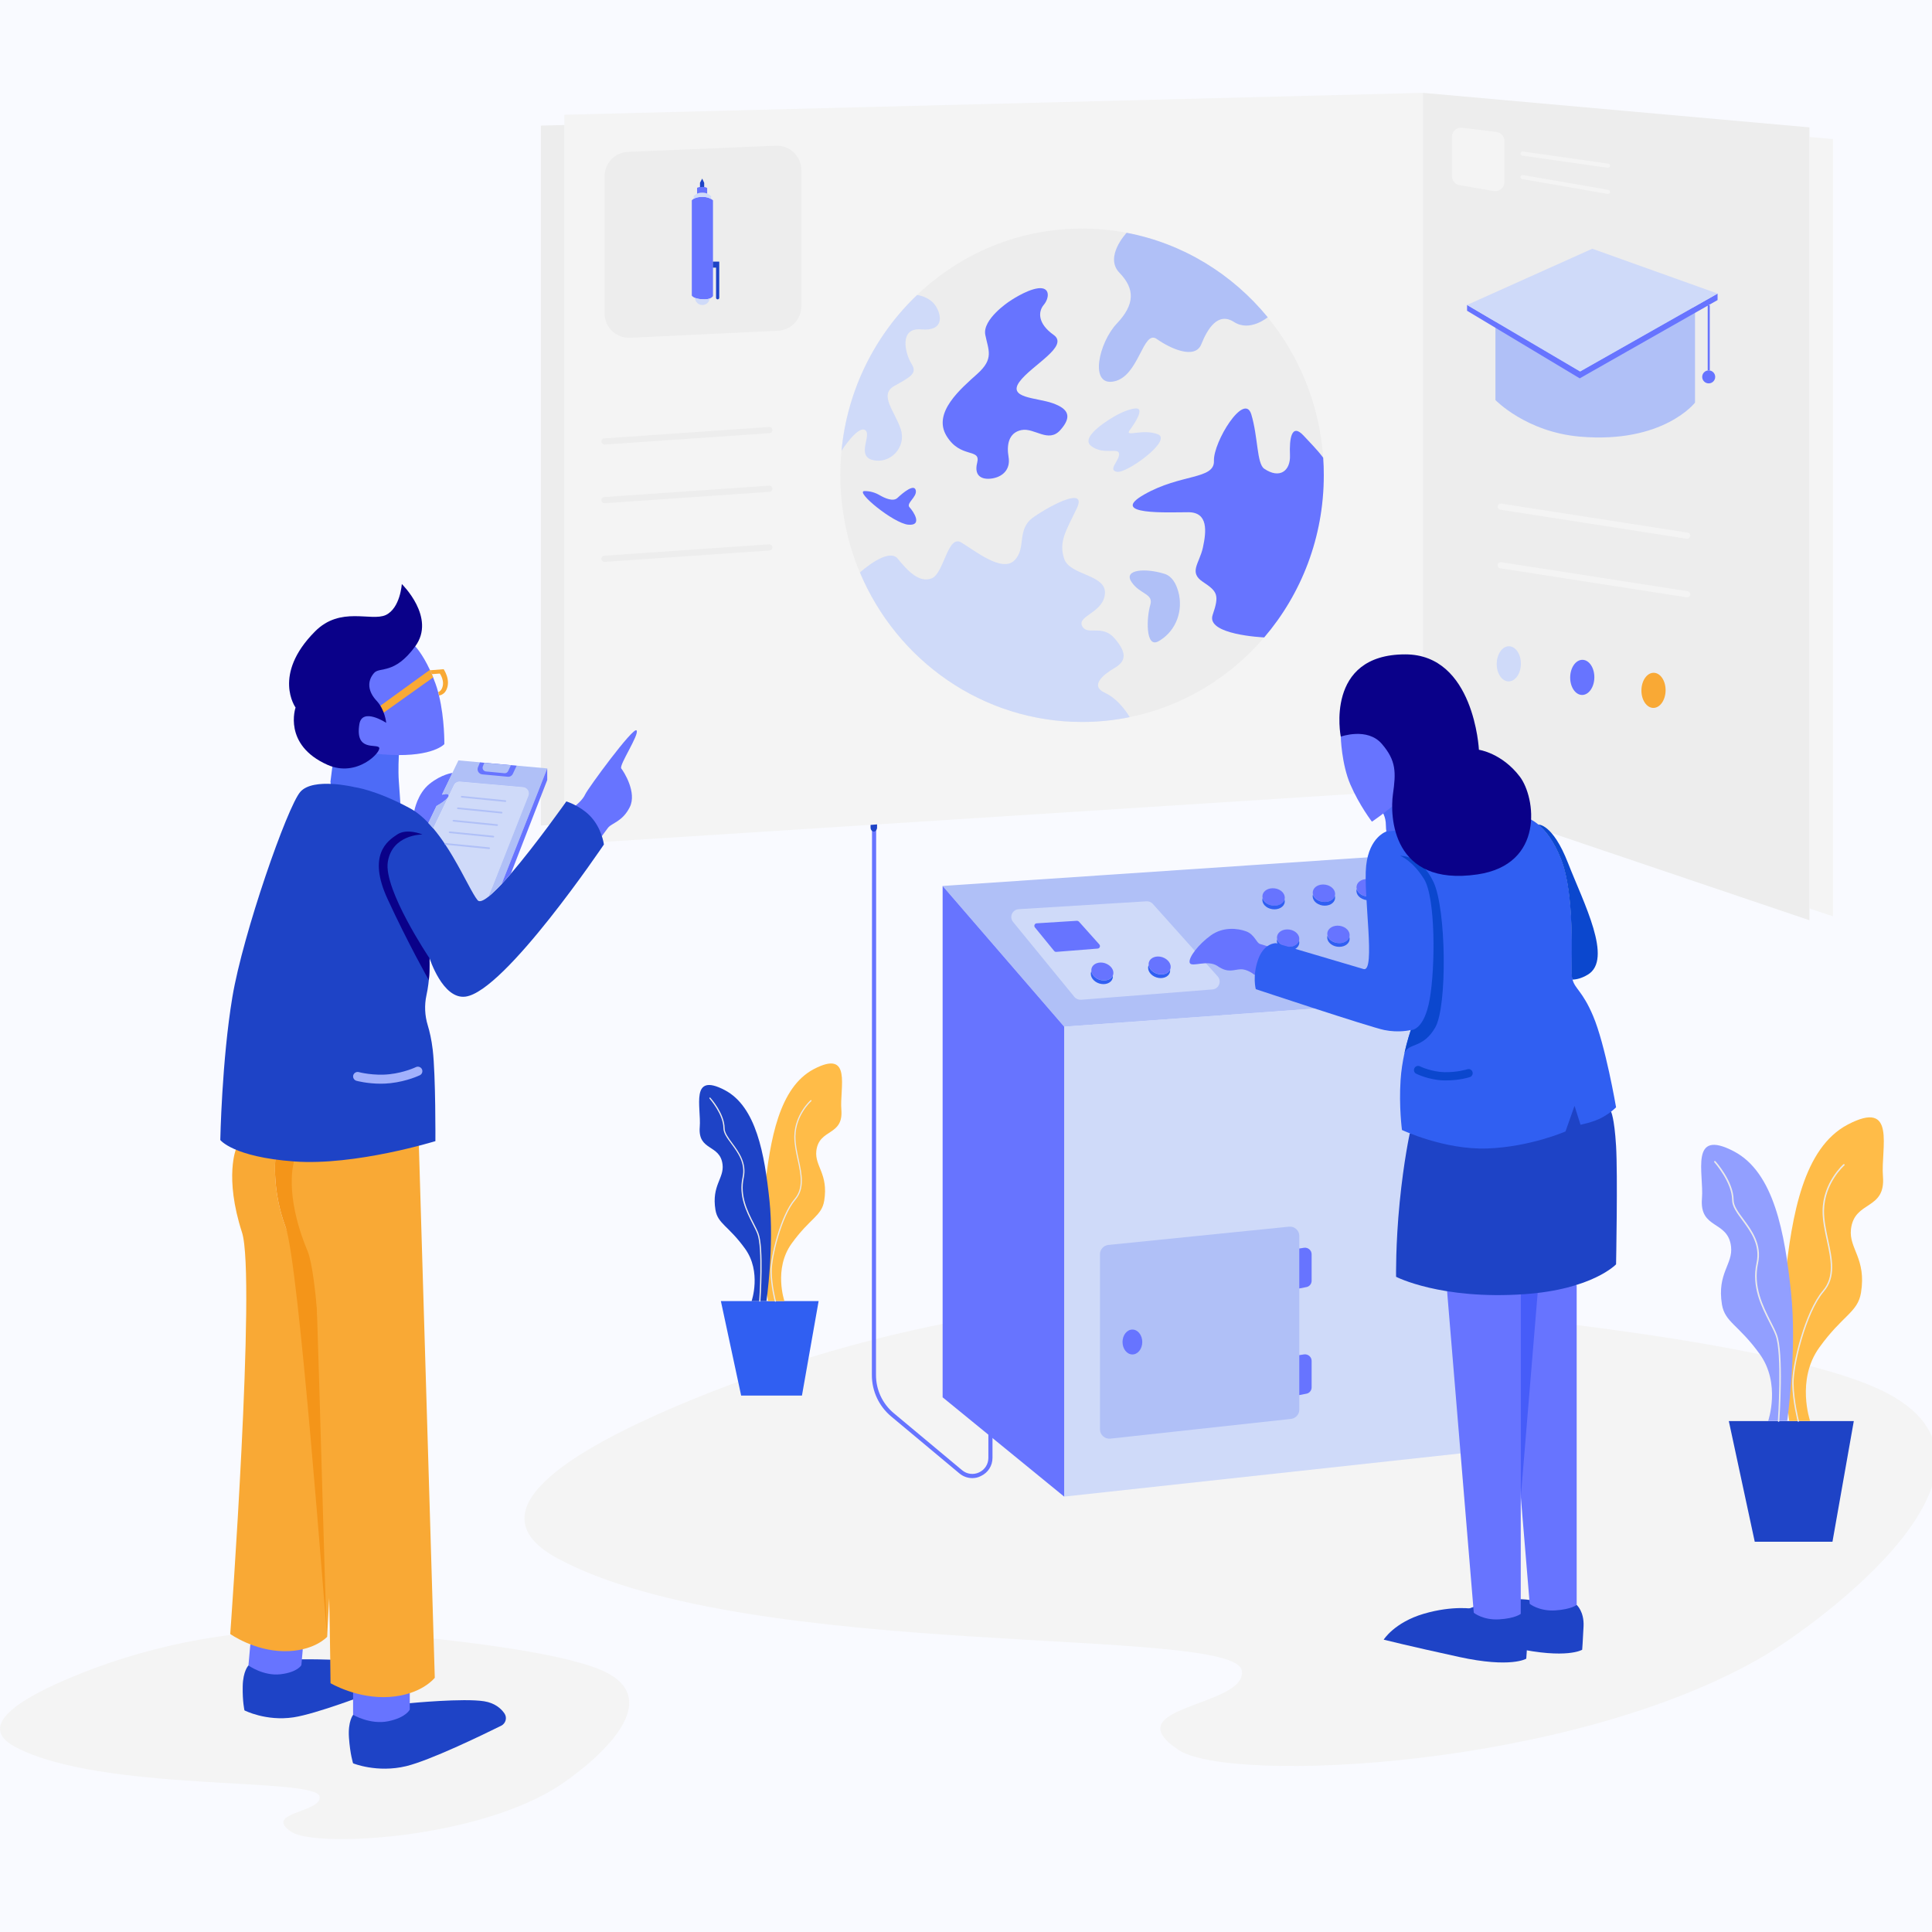 <svg width="437" height="437" viewBox="0 0 437 437" fill="none" xmlns="http://www.w3.org/2000/svg">
<rect x="0" y="0" width="437" height="437" fill="#333333" stroke="none"/>
<g clip-path="url(#clip0_2525_21070)">
<rect width="437" height="437" fill="#F9FAFF"/>
<g clip-path="url(#clip1_2525_21070)">
<path d="M304.948 294.325C254.287 289.971 203.212 297.435 156.6 316.559C127.585 328.463 106.701 342.128 126.27 352.58C169.957 375.92 279.479 367.61 280.898 377.924C282.022 386.078 251.64 385.888 266.606 395.839C278.129 403.51 355.435 400.124 399.018 374.538C409.867 368.163 463.347 330.311 423.449 313.519C401.458 304.259 348.324 298.039 304.948 294.325Z" fill="#F4F4F4"/>
<path d="M83.015 369.165C60.453 367.23 37.683 370.547 16.921 379.064C3.996 384.368 -5.312 390.449 3.408 395.114C22.873 405.514 71.665 401.817 72.305 406.395C72.806 410.023 59.276 409.936 65.938 414.376C71.076 417.797 105.525 416.277 124.937 404.874C129.765 402.041 153.607 385.18 135.82 377.682C126.027 373.588 102.341 370.823 83.015 369.165Z" fill="#F4F4F4"/>
<path d="M321.851 21V178.575L127.653 190.997V25.958L321.851 21Z" fill="#F4F4F4"/>
<path d="M409.279 28.809V208.152L321.852 178.575V21L409.279 28.809Z" fill="#EDEDED"/>
<path d="M414.59 31.452V207.253L409.278 205.491V30.985L414.59 31.452Z" fill="#F4F4F4"/>
<path d="M127.654 28.273V186.384L122.342 186.73V28.412L127.654 28.273Z" fill="#EDEDED"/>
<path d="M136.737 39.882V70.876C136.737 74.037 139.385 76.559 142.551 76.404L175.978 74.815C178.937 74.676 181.255 72.24 181.255 69.286V38.483C181.255 35.339 178.625 32.816 175.476 32.955L142.049 34.354C139.09 34.475 136.737 36.911 136.737 39.882Z" fill="#EDEDED"/>
<path d="M136.738 100.556C136.374 100.556 136.063 100.28 136.028 99.9C135.994 99.52 136.288 99.174 136.686 99.157L173.954 96.583C174.335 96.548 174.681 96.842 174.698 97.239C174.733 97.619 174.439 97.965 174.041 97.982L136.772 100.556C136.772 100.556 136.755 100.556 136.738 100.556Z" fill="#EDEDED"/>
<path d="M136.738 113.824C136.374 113.824 136.063 113.547 136.028 113.167C135.994 112.787 136.288 112.442 136.686 112.425L173.954 109.85C174.335 109.816 174.681 110.11 174.698 110.507C174.733 110.887 174.439 111.233 174.041 111.25L136.772 113.824C136.772 113.824 136.755 113.824 136.738 113.824Z" fill="#EDEDED"/>
<path d="M136.738 127.092C136.374 127.092 136.063 126.816 136.028 126.436C135.994 126.056 136.288 125.71 136.686 125.693L173.954 123.119C174.335 123.084 174.681 123.378 174.698 123.775C174.733 124.156 174.439 124.501 174.041 124.518L136.772 127.092C136.772 127.092 136.755 127.092 136.738 127.092Z" fill="#EDEDED"/>
<path d="M299.428 107.501C299.428 121.546 294.341 134.365 285.949 144.178C278.181 153.265 267.557 159.761 255.515 162.214C252.038 162.923 248.439 163.303 244.753 163.303C222.209 163.303 202.848 149.378 194.491 129.493C191.654 122.738 190.079 115.31 190.079 107.501C190.079 105.635 190.166 103.787 190.339 101.955C191.671 88.1 197.986 75.73 207.433 66.729C217.209 57.4 230.324 51.699 244.753 51.699C248.197 51.699 251.553 52.028 254.823 52.649C267.557 55.068 278.752 61.996 286.728 71.757C293.874 80.481 298.441 91.469 299.289 103.493C299.393 104.823 299.428 106.153 299.428 107.501Z" fill="#EDEDED"/>
<path d="M208.368 74.504C203.212 74.037 204.786 80.118 206.187 82.312C207.589 84.507 205.876 85.267 202.277 87.305C198.696 89.327 202.468 93.076 203.765 97.153C205.046 101.23 201.308 105.013 197.433 104.063C193.574 103.13 197.312 98.327 195.668 97.274C194.024 96.22 190.339 101.955 190.339 101.955C191.671 88.1 197.986 75.73 207.433 66.73C207.433 66.73 210.236 67.023 211.638 69.2C213.056 71.394 213.524 74.97 208.368 74.504Z" fill="#CFDAF9"/>
<path d="M299.428 107.501C299.428 121.546 294.341 134.365 285.95 144.178C285.655 144.16 272.748 143.573 274.288 139.099C275.845 134.572 275.378 133.795 272.091 131.618C268.803 129.441 271.312 127.437 272.091 123.826C272.869 120.233 273.336 115.862 268.803 115.862C264.27 115.862 250.532 116.571 258.803 111.854C267.09 107.121 274.738 108.503 274.582 104.235C274.426 99.951 281.451 88.566 283.026 93.714C284.583 98.862 284.254 104.857 285.95 106.015C289.462 108.416 291.936 106.499 291.78 102.922C291.625 99.329 292.092 95.511 294.912 98.586C296.313 100.124 297.94 101.696 299.289 103.527C299.393 104.823 299.428 106.153 299.428 107.501Z" fill="#6774FF"/>
<path d="M255.533 162.214C252.055 162.922 248.456 163.302 244.771 163.302C222.227 163.302 202.866 149.378 194.509 129.493C194.509 129.493 200.876 123.671 203.073 126.383C205.271 129.096 207.918 131.912 210.721 130.823C213.541 129.735 214.32 120.838 217.434 122.703C220.548 124.569 226.656 129.562 229.459 126.746C232.279 123.947 229.77 119.732 233.836 116.933C237.902 114.117 246.017 109.919 243.525 115.067C241.034 120.216 239.459 122.583 240.705 126.383C241.951 130.184 250.239 129.89 249.927 134.244C249.616 138.615 243.664 139.237 244.754 141.569C245.861 143.901 249.287 141.103 252.107 144.385C254.927 147.667 254.754 149.533 252.107 151.088C249.443 152.643 246.484 155.148 249.91 156.703C253.353 158.275 255.533 162.214 255.533 162.214Z" fill="#CFDAF9"/>
<path d="M286.745 71.757C286.745 71.757 282.731 75.16 279.115 72.828C275.499 70.496 273.128 74.348 271.727 77.855C270.325 81.362 264.806 78.909 261.657 76.68C258.491 74.452 257.678 85.111 251.985 86.269C246.31 87.443 248.525 77.492 252.625 73.173C256.726 68.837 256.726 65.33 253.214 61.702C249.701 58.074 254.84 52.649 254.84 52.649C267.574 55.068 278.751 61.996 286.745 71.757Z" fill="#B0C0F7"/>
<path d="M228.195 68.25C228.195 68.25 222.157 72.241 222.866 75.748C223.576 79.255 224.856 81.138 221.101 84.524C217.347 87.91 210.911 93.3 214.077 98.569C217.243 103.839 221.897 101.264 221.032 104.651C220.167 108.037 222.555 108.624 224.752 108.158C226.949 107.691 228.593 106.05 228.126 103.355C227.659 100.66 228.126 97.861 231.05 97.274C233.974 96.686 237.14 100.314 239.839 97.274C242.539 94.233 241.708 92.471 238.075 91.192C234.441 89.914 227.884 90.104 230.583 86.373C233.282 82.641 241.95 78.322 238.317 75.748C234.683 73.174 234.805 70.478 236.085 68.958C237.365 67.438 237.607 64.864 234.805 65.209C232.002 65.572 228.195 68.25 228.195 68.25Z" fill="#6774FF"/>
<path d="M252.107 94.163C252.107 94.163 243.975 98.69 246.796 100.867C249.616 103.043 253.042 101.108 253.128 102.663C253.215 104.218 250.464 106.326 252.661 106.723C254.841 107.121 265.309 99.554 261.883 98.223C258.44 96.893 254.253 99.001 255.533 97.29C256.813 95.58 258.924 92.246 256.883 92.384C254.841 92.522 252.107 94.163 252.107 94.163Z" fill="#CFDAF9"/>
<path d="M195.633 111.077C196.827 111.077 197.986 111.423 199.007 112.027C200.08 112.649 202.018 113.548 202.986 112.632C204.388 111.319 206.793 109.384 207.139 110.904C207.485 112.425 204.855 113.824 205.737 114.757C206.62 115.69 208.783 118.972 205.443 118.679C202.104 118.385 193.245 111.094 195.547 111.077C195.581 111.077 195.616 111.077 195.633 111.077Z" fill="#6774FF"/>
<path d="M262.453 144.8C266.087 142.503 267.661 138.028 266.536 133.882C266.035 132.033 265.118 130.34 263.422 129.805C259.114 128.44 254.01 128.785 255.948 131.653C257.885 134.521 261 134.21 260.169 136.905C259.339 139.6 259.045 146.701 262.021 145.059C262.159 144.973 262.315 144.887 262.453 144.8Z" fill="#B0C0F7"/>
<path d="M381.63 121.858C381.595 121.858 381.561 121.858 381.526 121.858L339.344 115.293C338.963 115.241 338.704 114.878 338.756 114.498C338.808 114.118 339.171 113.859 339.552 113.911L381.734 120.476C382.114 120.528 382.374 120.89 382.322 121.27C382.27 121.599 381.959 121.858 381.63 121.858Z" fill="#F4F4F4"/>
<path d="M381.63 135.109C381.595 135.109 381.561 135.109 381.526 135.109L339.344 128.544C338.963 128.492 338.704 128.129 338.756 127.749C338.808 127.369 339.171 127.11 339.552 127.162L381.734 133.727C382.114 133.779 382.374 134.141 382.322 134.521C382.27 134.867 381.959 135.109 381.63 135.109Z" fill="#F4F4F4"/>
<path d="M344.009 150.191C344.04 147.996 342.841 146.201 341.331 146.18C339.822 146.159 338.573 147.921 338.543 150.115C338.512 152.309 339.711 154.105 341.221 154.126C342.73 154.147 343.979 152.385 344.009 150.191Z" fill="#CFDAF9"/>
<path d="M360.627 153.258C360.657 151.064 359.458 149.268 357.949 149.247C356.439 149.226 355.19 150.988 355.16 153.182C355.129 155.376 356.328 157.172 357.838 157.193C359.348 157.214 360.596 155.452 360.627 153.258Z" fill="#6774FF"/>
<path d="M376.741 156.188C376.771 153.993 375.572 152.198 374.063 152.177C372.553 152.156 371.305 153.918 371.274 156.112C371.244 158.306 372.443 160.102 373.952 160.123C375.462 160.144 376.71 158.382 376.741 156.188Z" fill="#F9A935"/>
<path d="M328.426 30.917V39.866C328.426 40.868 329.152 41.714 330.139 41.887L337.873 43.218C339.118 43.425 340.278 42.475 340.278 41.196V31.884C340.278 30.848 339.499 29.984 338.478 29.846L330.744 28.896C329.516 28.74 328.426 29.69 328.426 30.917Z" fill="#F4F4F4"/>
<path d="M363.705 37.948C363.688 37.948 363.653 37.948 363.636 37.948L344.31 35.201C344.05 35.166 343.877 34.925 343.912 34.665C343.946 34.406 344.188 34.233 344.448 34.268L363.774 37.015C364.034 37.05 364.207 37.291 364.172 37.55C364.12 37.792 363.93 37.948 363.705 37.948Z" fill="#F4F4F4"/>
<path d="M363.705 43.856C363.67 43.856 363.653 43.856 363.619 43.856L344.292 40.505C344.033 40.453 343.86 40.211 343.912 39.969C343.963 39.71 344.206 39.537 344.448 39.589L363.774 42.941C364.034 42.993 364.207 43.234 364.155 43.476C364.12 43.701 363.93 43.856 363.705 43.856Z" fill="#F4F4F4"/>
<path d="M161.271 45.325V66.954C161.271 66.954 161.098 67.3 160.527 67.524C160.233 67.645 159.835 67.715 159.316 67.715C158.313 67.715 157.655 67.559 157.223 67.386C156.634 67.144 156.479 66.851 156.479 66.851V45.325C156.479 45.325 156.6 45.152 156.911 44.962C157.274 44.755 157.897 44.513 158.866 44.513C159.8 44.513 160.458 44.772 160.839 44.996C161.133 45.169 161.271 45.325 161.271 45.325Z" fill="#6774FF"/>
<path d="M160.839 44.392V45.014C160.458 44.789 159.818 44.53 158.866 44.53C157.88 44.53 157.274 44.755 156.911 44.979V44.392C156.911 44.392 157.119 44.047 157.672 43.805C157.967 43.684 158.364 43.58 158.866 43.58C159.299 43.58 159.662 43.666 159.956 43.787C160.562 44.029 160.839 44.392 160.839 44.392Z" fill="#CFDAF9"/>
<path d="M159.957 42.543V43.787C159.663 43.666 159.317 43.58 158.867 43.58C158.348 43.58 157.967 43.666 157.673 43.804V42.491C157.673 42.491 157.863 42.37 158.313 42.301C158.469 42.284 158.659 42.267 158.867 42.267C158.971 42.267 159.074 42.267 159.161 42.284C159.766 42.336 159.957 42.543 159.957 42.543Z" fill="#6774FF"/>
<path d="M159.282 41.352V42.302C159.195 42.285 158.988 42.285 158.884 42.285C158.676 42.285 158.486 42.302 158.33 42.319V41.334L158.832 40.401L159.282 41.352Z" fill="#1E43C6"/>
<path d="M161.271 59.18H162.69V67.351C162.69 67.541 162.534 67.714 162.327 67.714C162.136 67.714 161.963 67.559 161.963 67.351V60.544H161.254V59.18H161.271Z" fill="#1E43C6"/>
<path d="M160.527 67.507C160.441 68.354 159.731 68.993 158.866 68.993C157.966 68.993 157.222 68.267 157.205 67.369C157.638 67.542 158.295 67.697 159.299 67.697C159.835 67.697 160.233 67.628 160.527 67.507Z" fill="#CFDAF9"/>
<path d="M228.593 312.931C227.348 312.931 226.361 311.497 226.361 309.666C226.361 307.834 227.348 306.4 228.593 306.4C229.856 306.4 230.825 307.834 230.825 309.666C230.825 311.497 229.839 312.931 228.593 312.931ZM228.593 307.61C228.109 307.61 227.572 308.491 227.572 309.666C227.572 310.84 228.109 311.721 228.593 311.721C229.078 311.721 229.614 310.84 229.614 309.666C229.614 308.491 229.06 307.61 228.593 307.61Z" fill="black"/>
<path d="M219.926 334.336C218.887 334.336 217.849 333.973 217.001 333.265L201.585 320.394C198.8 318.062 197.208 314.658 197.208 311.03L197.243 187.766H198.177L198.142 311.03C198.142 314.382 199.613 317.526 202.191 319.668L217.607 332.539C218.697 333.455 220.185 333.645 221.465 333.04C222.763 332.435 223.559 331.174 223.559 329.758V314.192C223.559 311.428 225.808 309.165 228.577 309.165V310.097C226.327 310.097 224.493 311.929 224.493 314.175V329.74C224.493 331.537 223.49 333.109 221.863 333.869C221.24 334.198 220.583 334.336 219.926 334.336Z" fill="#6774FF"/>
<path d="M196.913 186.591V187.178C196.913 187.714 197.276 188.128 197.709 188.094C198.09 188.059 198.384 187.662 198.384 187.178V186.47L196.913 186.591Z" fill="#1E43C6"/>
<path d="M338.254 72.742V90.485C338.254 90.485 345.192 97.706 357.338 98.76C376.197 100.401 383.395 91.072 383.395 91.072V69.512L338.254 72.742Z" fill="#B0C0F7"/>
<path d="M331.835 68.975V70.288L357.321 85.578L388.499 67.87V66.401L357.407 84.023L331.835 68.975Z" fill="#6774FF"/>
<path d="M386.734 69.011H386.267V83.782H386.734V69.011Z" fill="#6774FF"/>
<path d="M386.492 86.718C387.304 86.718 387.963 86.061 387.963 85.25C387.963 84.439 387.304 83.781 386.492 83.781C385.68 83.781 385.021 84.439 385.021 85.25C385.021 86.061 385.68 86.718 386.492 86.718Z" fill="#6774FF"/>
<path d="M331.835 68.976L357.407 84.023L388.499 66.402L360.158 56.261L331.835 68.976Z" fill="#CFDAF9"/>
<path d="M356.628 363.015C356.628 363.015 358.341 364.5 358.185 367.852C358.03 371.203 357.874 373.156 357.874 373.156C357.874 373.156 354.431 375.332 342.648 372.758C330.848 370.184 325.623 368.854 325.623 368.854C325.623 368.854 328.045 364.949 334.689 362.997C341.333 361.045 345.936 361.892 345.936 361.892L356.628 363.015Z" fill="#1E43C6"/>
<path d="M339.967 290.041L346.005 362.773C346.005 362.773 348.116 364.483 351.784 364.259C355.452 364.017 356.629 363.015 356.629 363.015V290.766L348.306 287.052L339.967 290.041Z" fill="#6774FF"/>
<path d="M347.804 292.459L343.998 338.517L343.98 338.482V292.787L338.842 290.489L339.326 287.863L347.804 292.459Z" fill="#465CF9"/>
<path d="M240.705 338.517L339.967 327.702V225.048L240.705 232.217V338.517Z" fill="#CFDAF9"/>
<path d="M343.981 365.036C343.981 365.036 345.694 366.522 345.538 369.873C345.382 373.225 345.227 375.177 345.227 375.177C345.227 375.177 341.783 377.354 330.001 374.78C318.201 372.206 312.976 370.875 312.976 370.875C312.976 370.875 315.398 366.971 322.042 365.019C328.686 363.067 333.288 363.913 333.288 363.913L343.981 365.036Z" fill="#1E43C6"/>
<path d="M343.98 292.787V365.036C343.98 365.036 342.804 366.055 339.136 366.28C335.468 366.522 333.357 364.794 333.357 364.794L327.318 292.044L335.641 289.056L338.824 290.472L343.98 292.787Z" fill="#6774FF"/>
<path d="M318.876 256.369C318.876 256.369 317.526 262.485 316.592 271.952C315.657 281.437 315.779 288.796 315.779 288.796C315.779 288.796 325.848 294.031 344.759 292.735C360.141 291.681 365.539 285.98 365.539 285.98C365.539 285.98 365.937 265.664 365.539 259.185C365.141 252.706 364.397 251.445 364.397 251.445L356.092 249.269L348.116 251.29L318.876 256.369Z" fill="#1E43C6"/>
<path d="M312.561 183.481C312.561 183.481 313.478 184.621 313.478 186.729C313.478 188.837 314.36 190.996 314.36 190.996L319.568 188.18L318.357 182.272C318.357 182.272 317.301 179.231 317.128 179.283C316.955 179.335 313.322 180.043 313.322 180.043L312.561 183.481Z" fill="#4D6BF7"/>
<path d="M213.212 200.394L240.705 232.217L339.966 225.047L314.532 193.57L213.212 200.394Z" fill="#B0C0F7"/>
<path d="M213.212 200.395L240.705 232.217V338.517L213.212 316.058V200.395Z" fill="#6774FF"/>
<path d="M229.147 208.532L243.006 225.479C243.369 225.929 243.94 226.17 244.529 226.136L274.236 223.804C275.707 223.683 276.399 221.938 275.43 220.849L260.758 204.454C260.395 204.04 259.858 203.832 259.322 203.867L230.445 205.646C228.974 205.733 228.23 207.409 229.147 208.532Z" fill="#CFDAF9"/>
<path d="M303.269 166.62C303.269 166.62 303.424 172.787 305.449 177.469C307.473 182.151 310.31 185.848 310.31 185.848C310.31 185.848 312.473 184.57 318.961 179.024C325.45 173.478 318.961 165.065 318.961 165.065L312.56 160.625H304.514L303.269 166.62Z" fill="#6774FF"/>
<path d="M311.868 201.19C311.851 201.259 311.851 201.311 311.834 201.38C311.574 202.347 310.363 202.952 309.066 202.744C307.958 202.572 307.11 201.881 306.885 201.086C306.816 200.879 306.816 200.654 306.851 200.429C307.024 199.358 308.27 198.667 309.671 198.875C311.038 199.082 312.024 200.118 311.868 201.19Z" fill="#6774FF"/>
<path d="M311.868 202.036C311.712 203.107 310.449 203.798 309.048 203.591C307.663 203.384 306.66 202.347 306.833 201.276C306.85 201.207 306.85 201.155 306.867 201.086C307.092 201.898 307.94 202.589 309.048 202.744C310.362 202.952 311.556 202.347 311.816 201.38C311.885 201.587 311.902 201.812 311.868 202.036Z" fill="#305FF2"/>
<path d="M293.874 212.574C293.857 212.643 293.857 212.695 293.84 212.764C293.58 213.732 292.369 214.337 291.071 214.129C289.964 213.956 289.116 213.265 288.891 212.471C288.822 212.263 288.822 212.039 288.857 211.814C289.03 210.743 290.275 210.052 291.677 210.259C293.044 210.467 294.03 211.503 293.874 212.574Z" fill="#6774FF"/>
<path d="M293.874 213.403C293.718 214.474 292.455 215.165 291.053 214.958C289.669 214.751 288.666 213.714 288.839 212.643C288.856 212.574 288.856 212.522 288.873 212.453C289.098 213.265 289.946 213.956 291.053 214.112C292.368 214.319 293.562 213.714 293.822 212.747C293.891 212.971 293.908 213.196 293.874 213.403Z" fill="#305FF2"/>
<path d="M283.77 220.521C283.77 220.521 282.178 219.156 280.586 219.242C278.977 219.329 277.766 220.141 275.43 218.534C273.094 216.927 269.461 218.931 269.098 217.757C268.751 216.582 271.174 213.507 273.907 211.555C276.641 209.602 279.929 209.948 281.849 210.656C283.787 211.365 284.168 213.282 285.015 213.524C285.863 213.766 286.659 214.025 286.659 214.025L287.593 214.837L283.77 220.521Z" fill="#6774FF"/>
<path d="M365.539 250.461C365.539 250.461 364.362 251.705 362.338 252.793C360.314 253.881 357.494 254.4 357.494 254.4L356.144 250.133L354.102 255.92C354.102 255.92 346.126 259.427 336.402 259.773C326.679 260.118 317.111 255.592 317.111 255.592C317.111 255.592 316.401 250.288 316.799 244.293C316.938 242.116 317.284 240.043 317.664 238.264C318.322 235.241 319.083 233.116 319.118 232.977C318.979 233.012 316.384 233.651 313.097 232.977C309.705 232.269 284.047 223.735 284.047 223.735C284.047 223.735 283.233 220.815 284.583 217.014C285.933 213.214 288.632 213.335 288.632 213.335C288.632 213.335 305.622 218.362 308.425 219.191C311.245 220.003 308.304 202.347 309.013 195.799C309.723 189.252 313.633 188.06 313.633 188.06L315.623 187.887L345.797 185.157C345.797 185.157 346.005 185.226 346.351 185.399C346.732 185.606 347.285 185.952 347.96 186.505C349.465 187.783 351.524 190.167 353.185 194.504C356.231 202.468 355.417 216.842 355.521 220.245C355.538 220.763 355.608 221.195 355.694 221.575C356.231 223.666 357.943 224.167 360.314 229.729C363.117 236.277 365.539 250.461 365.539 250.461Z" fill="#305FF2"/>
<path d="M359.12 220.47C357.788 221.264 356.629 221.558 355.66 221.575C355.556 221.195 355.504 220.763 355.487 220.245C355.366 216.859 356.196 202.468 353.151 194.504C351.49 190.168 349.431 187.766 347.926 186.505C347.926 186.505 351.161 186.211 354.674 195.212C358.186 204.213 364.934 217.032 359.12 220.47Z" fill="#0B47CE"/>
<path d="M327.094 244.38C326.938 244.38 326.782 244.38 326.609 244.38C323.235 244.293 320.467 242.929 320.346 242.877C319.879 242.652 319.688 242.082 319.931 241.616C320.156 241.149 320.727 240.959 321.194 241.201C321.211 241.218 323.72 242.428 326.661 242.514C329.637 242.583 331.869 241.875 331.886 241.857C332.371 241.702 332.907 241.961 333.063 242.445C333.219 242.929 332.959 243.464 332.475 243.62C332.371 243.671 330.173 244.38 327.094 244.38Z" fill="#0B47CE"/>
<path d="M324.655 232.373C321.869 237.279 318.53 235.776 317.665 238.281C318.339 235.154 319.118 232.995 319.118 232.995C319.118 232.995 322.111 233.236 323.391 225.981C324.672 218.725 324.724 203.055 322.111 198.84C319.499 194.624 316.713 193.571 316.713 193.571C316.713 193.571 321.367 193.329 324.257 199.531C327.146 205.733 327.371 227.587 324.655 232.373Z" fill="#0B47CE"/>
<path d="M303.269 166.62C303.269 166.62 309.273 164.443 312.56 168.261C315.848 172.079 315.761 174.74 315.069 179.646C314.377 184.553 314.827 200.619 334.171 197.786C349.466 195.54 347.337 180.354 343.773 175.673C339.707 170.317 334.517 169.591 334.517 169.591C334.517 169.591 333.461 148.014 317.872 148.014C299.549 147.996 303.269 166.62 303.269 166.62Z" fill="#0A0189"/>
<path d="M290.586 203.263C290.569 203.332 290.569 203.384 290.552 203.453C290.292 204.42 289.081 205.025 287.783 204.818C286.676 204.645 285.828 203.954 285.603 203.159C285.534 202.952 285.534 202.727 285.569 202.503C285.742 201.432 286.987 200.741 288.389 200.948C289.756 201.138 290.759 202.192 290.586 203.263Z" fill="#6774FF"/>
<path d="M290.587 204.092C290.431 205.163 289.168 205.854 287.766 205.647C286.382 205.439 285.379 204.403 285.552 203.332C285.569 203.263 285.569 203.211 285.586 203.142C285.811 203.954 286.659 204.645 287.766 204.8C289.081 205.007 290.275 204.403 290.535 203.435C290.604 203.66 290.621 203.867 290.587 204.092Z" fill="#305FF2"/>
<path d="M301.971 202.416C301.954 202.485 301.954 202.537 301.936 202.606C301.677 203.574 300.466 204.178 299.168 203.971C298.061 203.798 297.213 203.107 296.988 202.313C296.919 202.105 296.919 201.881 296.953 201.656C297.126 200.585 298.372 199.894 299.774 200.101C301.14 200.308 302.144 201.345 301.971 202.416Z" fill="#6774FF"/>
<path d="M301.971 203.263C301.816 204.334 300.553 205.025 299.151 204.818C297.767 204.61 296.763 203.574 296.936 202.503C296.954 202.433 296.954 202.382 296.971 202.312C297.196 203.124 298.044 203.816 299.151 203.971C300.466 204.178 301.66 203.574 301.919 202.606C301.989 202.814 302.006 203.038 301.971 203.263Z" fill="#305FF2"/>
<path d="M305.259 211.728C305.242 211.797 305.242 211.849 305.224 211.918C304.965 212.885 303.754 213.49 302.456 213.283C301.349 213.11 300.501 212.419 300.276 211.624C300.207 211.417 300.207 211.192 300.241 210.968C300.414 209.896 301.66 209.205 303.062 209.413C304.429 209.62 305.415 210.657 305.259 211.728Z" fill="#6774FF"/>
<path d="M305.258 212.574C305.103 213.645 303.84 214.336 302.438 214.129C301.054 213.922 300.05 212.885 300.224 211.814C300.241 211.745 300.241 211.693 300.258 211.624C300.483 212.436 301.331 213.127 302.438 213.283C303.753 213.49 304.947 212.885 305.206 211.918C305.276 212.125 305.293 212.35 305.258 212.574Z" fill="#305FF2"/>
<path d="M234.079 209.758L238.439 215.097C238.56 215.235 238.733 215.321 238.923 215.304L248.284 214.561C248.751 214.526 248.958 213.974 248.664 213.628L244.045 208.462C243.924 208.342 243.768 208.272 243.595 208.272L234.494 208.843C234.027 208.877 233.802 209.395 234.079 209.758Z" fill="#6774FF"/>
<path d="M251.778 220.504C251.76 220.555 251.743 220.625 251.709 220.676C251.293 221.592 250.03 222.007 248.767 221.609C247.694 221.281 246.968 220.469 246.864 219.64C246.829 219.415 246.847 219.191 246.916 218.983C247.245 217.947 248.594 217.446 249.926 217.86C251.276 218.31 252.089 219.467 251.778 220.504Z" fill="#6774FF"/>
<path d="M251.657 221.333C251.328 222.37 249.978 222.871 248.646 222.456C247.314 222.041 246.483 220.867 246.795 219.83C246.812 219.778 246.83 219.709 246.864 219.657C246.968 220.486 247.695 221.298 248.767 221.627C250.03 222.024 251.311 221.592 251.709 220.694C251.743 220.901 251.709 221.126 251.657 221.333Z" fill="#305FF2"/>
<path d="M264.738 219.139C264.72 219.191 264.703 219.26 264.669 219.312C264.253 220.228 262.99 220.642 261.727 220.245C260.654 219.917 259.928 219.105 259.824 218.276C259.789 218.051 259.807 217.826 259.876 217.619C260.205 216.583 261.554 216.082 262.886 216.496C264.219 216.928 265.049 218.103 264.738 219.139Z" fill="#6774FF"/>
<path d="M264.617 219.969C264.288 221.005 262.938 221.506 261.606 221.092C260.274 220.677 259.443 219.502 259.755 218.466C259.772 218.414 259.789 218.345 259.824 218.293C259.928 219.122 260.655 219.934 261.727 220.262C262.99 220.66 264.271 220.228 264.669 219.33C264.686 219.537 264.669 219.761 264.617 219.969Z" fill="#305FF2"/>
<path d="M293.892 279.571V318.839C293.892 319.928 293.079 320.826 291.989 320.947L251.156 325.404C249.893 325.542 248.803 324.558 248.803 323.297V283.7C248.803 282.611 249.633 281.696 250.723 281.592L291.556 277.463C292.802 277.325 293.892 278.31 293.892 279.571Z" fill="#B0C0F7"/>
<path d="M256.138 306.366C257.371 306.366 258.37 305.106 258.37 303.55C258.37 301.995 257.371 300.734 256.138 300.734C254.906 300.734 253.906 301.995 253.906 303.55C253.906 305.106 254.906 306.366 256.138 306.366Z" fill="#6774FF"/>
<path d="M296.677 283.7V289.695C296.677 290.403 296.175 291.008 295.483 291.129L293.874 291.44V282.404L294.964 282.232C295.864 282.111 296.677 282.802 296.677 283.7Z" fill="#6774FF"/>
<path d="M296.677 307.817V313.812C296.677 314.52 296.175 315.125 295.483 315.246L293.874 315.557V306.522L294.964 306.349C295.864 306.228 296.677 306.919 296.677 307.817Z" fill="#6774FF"/>
<path d="M391.042 321.431L396.907 348.727H414.486L419.313 321.431H391.042Z" fill="#1E43C6"/>
<path d="M409.434 321.431C409.434 321.431 406.215 312.136 411.51 304.794C416.787 297.452 420.195 296.881 420.939 292.407C422.202 284.633 418.154 282.439 418.673 278.016C419.451 271.451 426.563 273.852 425.905 266.044C425.386 259.842 429.106 248.508 417.946 254.365C407.946 259.617 405.316 274.734 403.759 289.349C402.201 303.965 404.71 321.413 404.71 321.413H409.434V321.431Z" fill="#FFBC48"/>
<path d="M399.935 321.431C399.935 321.431 402.859 312.983 398.049 306.297C393.239 299.611 390.142 299.093 389.484 295.033C388.343 287.967 392.028 285.98 391.543 281.938C390.834 275.96 384.363 278.154 384.969 271.054C385.436 265.422 382.045 255.108 392.201 260.429C401.302 265.215 403.689 278.949 405.108 292.252C406.527 305.554 404.243 321.414 404.243 321.414H399.935V321.431Z" fill="#929FFF"/>
<path d="M406.786 321.604C406.717 321.604 406.648 321.552 406.613 321.483C406.596 321.431 405.454 317.06 405.385 312.948C405.316 308.716 408.257 296.657 412.306 291.923C415.005 288.779 414.122 284.771 413.205 280.538C412.721 278.31 412.219 276.012 412.254 273.801C412.34 267.426 416.925 263.383 416.96 263.349C417.029 263.28 417.133 263.297 417.202 263.366C417.271 263.435 417.254 263.539 417.185 263.608C417.133 263.642 412.669 267.599 412.583 273.801C412.548 275.977 413.05 278.258 413.517 280.469C414.451 284.788 415.334 288.883 412.531 292.148C408.534 296.812 405.627 308.75 405.696 312.948C405.766 317.008 406.89 321.362 406.908 321.396C406.925 321.483 406.873 321.586 406.786 321.604C406.821 321.604 406.804 321.604 406.786 321.604Z" fill="#EAEAEA"/>
<path d="M402.306 321.604C402.202 321.604 402.133 321.518 402.133 321.414C402.15 321.258 403.171 306.038 401.597 301.978C401.268 301.114 400.766 300.13 400.23 299.093C398.413 295.517 396.146 291.043 397.306 285.704C398.205 281.558 396.008 278.604 394.07 275.978C392.842 274.319 391.786 272.868 391.786 271.434C391.786 267.409 387.79 262.934 387.755 262.883C387.686 262.813 387.703 262.71 387.772 262.641C387.841 262.572 387.945 262.589 388.015 262.658C388.188 262.848 392.132 267.288 392.132 271.434C392.132 272.764 393.171 274.164 394.364 275.77C396.25 278.31 398.586 281.489 397.652 285.773C396.51 291.008 398.759 295.396 400.541 298.938C401.078 299.992 401.579 300.976 401.908 301.857C403.517 305.986 402.514 320.809 402.462 321.431C402.479 321.535 402.392 321.604 402.306 321.604Z" fill="#EAEAEA"/>
<path d="M163.054 294.29L167.639 315.661H181.394L185.166 294.29H163.054Z" fill="#305FF2"/>
<path d="M177.432 294.291C177.432 294.291 174.923 287.017 179.058 281.282C183.193 275.529 185.858 275.08 186.429 271.59C187.415 265.509 184.249 263.798 184.647 260.326C185.252 255.178 190.824 257.061 190.305 250.962C189.907 246.108 192.813 237.245 184.076 241.823C176.238 245.935 174.179 257.752 172.968 269.206C171.757 280.66 173.712 294.291 173.712 294.291H177.432Z" fill="#FFBC48"/>
<path d="M170.009 294.29C170.009 294.29 172.293 287.673 168.538 282.456C164.784 277.238 162.344 276.824 161.825 273.645C160.925 268.117 163.815 266.562 163.434 263.4C162.88 258.718 157.811 260.446 158.278 254.883C158.641 250.478 155.994 242.41 163.936 246.573C171.064 250.322 172.933 261.068 174.04 271.468C175.147 281.886 173.365 294.29 173.365 294.29H170.009Z" fill="#1E43C6"/>
<path d="M175.372 294.428C175.32 294.428 175.251 294.393 175.234 294.324C175.216 294.29 174.334 290.852 174.282 287.656C174.23 284.339 176.531 274.906 179.698 271.209C181.808 268.756 181.134 265.611 180.407 262.294C180.026 260.549 179.646 258.753 179.663 257.025C179.732 252.032 183.314 248.871 183.348 248.854C183.4 248.802 183.487 248.819 183.539 248.871C183.591 248.923 183.573 249.009 183.521 249.061C183.487 249.095 179.992 252.188 179.923 257.042C179.905 258.753 180.286 260.532 180.667 262.26C181.393 265.646 182.085 268.842 179.905 271.399C176.774 275.061 174.507 284.39 174.559 287.673C174.611 290.852 175.493 294.255 175.511 294.29C175.528 294.359 175.493 294.428 175.407 294.462C175.389 294.428 175.372 294.428 175.372 294.428Z" fill="#EAEAEA"/>
<path d="M171.86 294.428C171.774 294.428 171.722 294.359 171.722 294.29C171.722 294.169 172.535 282.266 171.307 279.087C171.047 278.413 170.649 277.636 170.234 276.824C168.815 274.025 167.033 270.536 167.95 266.337C168.659 263.107 166.929 260.775 165.424 258.719C164.455 257.423 163.624 256.283 163.624 255.16C163.624 252.016 160.493 248.509 160.475 248.474C160.424 248.422 160.424 248.336 160.493 248.284C160.545 248.232 160.631 248.232 160.683 248.301C160.822 248.44 163.901 251.929 163.901 255.177C163.901 256.214 164.714 257.302 165.649 258.581C167.119 260.567 168.953 263.055 168.227 266.407C167.344 270.501 169.092 273.939 170.493 276.703C170.909 277.515 171.307 278.293 171.566 278.984C172.812 282.214 172.033 293.806 171.999 294.307C171.999 294.377 171.929 294.428 171.86 294.428Z" fill="#EAEAEA"/>
<path d="M111.424 200.533L110.455 202.848C110.974 202.434 111.563 201.898 112.186 201.276L110.836 204.887L102.358 204.334L96.891 186.177C97.254 186.557 97.617 186.972 97.981 187.386L102.687 177.608C102.946 177.072 103.5 176.761 104.088 176.813L118.345 178.074C119.279 178.161 119.885 179.128 119.539 180.009L111.424 200.533Z" fill="#CFDAF9"/>
<path d="M121.13 177.297L112.185 201.276C111.562 201.898 110.974 202.434 110.455 202.848L111.424 200.533L119.521 180.009C119.867 179.128 119.279 178.161 118.328 178.074L104.071 176.813C103.482 176.761 102.929 177.072 102.669 177.608L97.963 187.386C97.617 186.971 97.254 186.557 96.873 186.177L99.278 181.996L100.645 179.612L103.361 174.896L104.918 175.69L121.13 177.297Z" fill="#CFDAF9"/>
<path d="M79.866 387.892C79.866 387.892 78.672 389.309 78.931 393.04C79.191 396.789 79.866 398.845 79.866 398.845C79.866 398.845 85.299 401.074 91.891 399.484C97.289 398.171 109.037 392.487 113.362 390.345C114.401 389.827 114.764 388.514 114.089 387.547C113.328 386.441 111.944 385.214 109.539 384.817C104.85 384.057 92.669 385.249 92.669 385.249C92.669 385.249 87.807 386.268 86.614 386.182C85.42 386.095 79.866 387.892 79.866 387.892Z" fill="#1E43C6"/>
<path d="M56.196 376.715C56.196 376.715 54.968 377.924 54.899 381.414C54.829 384.903 55.297 386.873 55.297 386.873C55.297 386.873 60.158 389.378 66.387 388.445C71.491 387.668 82.859 383.349 87.046 381.725C88.049 381.327 88.482 380.135 87.945 379.202C87.323 378.114 86.146 376.87 83.949 376.3C79.658 375.212 68.273 375.315 68.273 375.315C68.273 375.315 63.688 375.868 62.581 375.695C61.508 375.505 56.196 376.715 56.196 376.715Z" fill="#1E43C6"/>
<path d="M79.865 382.847V387.874C79.865 387.874 83.724 390.172 87.824 389.326C91.907 388.479 92.686 386.682 92.686 386.682V382.847C92.686 382.847 86.388 380.135 85.782 379.375C85.177 378.614 79.865 382.847 79.865 382.847Z" fill="#6774FF"/>
<path d="M56.611 372.05L56.196 376.715C56.196 376.715 59.587 379.151 63.446 378.701C67.304 378.252 68.169 376.645 68.169 376.645L68.481 373.087C68.481 373.087 62.858 370.063 62.356 369.303C61.889 368.543 56.611 372.05 56.611 372.05Z" fill="#6774FF"/>
<path d="M101.476 179.957C101.424 180.631 99.953 181.616 98.742 182.324L96.891 186.177L94.243 186.816L93.707 183.43C93.707 183.43 94.399 179.508 97.167 177.297C99.936 175.085 102.358 174.826 102.358 174.826L99.988 179.75C100.818 179.525 101.51 179.491 101.476 179.957Z" fill="#6774FF"/>
<path d="M74.744 255.177C71.301 252.88 67.373 250.202 67.131 249.822C66.716 249.148 53.445 259.721 53.445 259.721C53.445 259.721 50.659 266.148 54.743 278.777C57.961 288.728 52.078 369.597 52.078 369.597C52.078 369.597 57.424 373.398 64.207 373.484C70.989 373.57 74 370.236 74 370.236L74.45 361.719L79.865 258.564C79.865 258.581 77.46 257.009 74.744 255.177ZM64.588 277.515C61.525 269.344 62.286 262.174 62.286 262.174L60.504 256.577L70.989 257.976L71.162 258.408C68.602 260.723 66.525 262.693 66.525 262.693C66.525 262.693 64.103 269.845 69.588 283.027C70.107 284.253 70.557 286.534 70.972 289.609C70.574 286.43 67.65 285.687 64.588 277.515Z" fill="#F9A935"/>
<path d="M90.212 170.801C90.212 170.801 90.022 174.256 90.212 176.744C90.402 179.232 90.593 182.238 90.593 182.238C90.593 182.238 82.668 184.466 82.409 184.414C82.149 184.345 75.384 181.408 75.384 181.408L74.744 176.813L75.765 168.78L81.129 164.893L90.904 164.443L90.212 170.801Z" fill="#4D6BF7"/>
<path d="M100.506 168.313C100.506 168.313 98.015 171.181 88.36 170.749C78.706 170.3 76.855 167.553 76.855 167.553L80.557 149.569L93.914 146.183C93.914 146.183 95.523 147.824 97.236 151.521C97.254 151.538 97.254 151.573 97.271 151.607C97.409 151.884 97.53 152.177 97.651 152.488C97.755 152.73 97.859 152.972 97.963 153.214C98.153 153.68 98.326 154.164 98.517 154.665C98.742 155.287 98.932 155.909 99.105 156.566C99.174 156.825 99.243 157.067 99.295 157.326C100.593 162.664 100.506 168.313 100.506 168.313Z" fill="#6774FF"/>
<path d="M97.98 153.214L96.544 154.25L96.285 154.423L86.786 161.195C86.786 161.195 85.852 160.988 85.782 160.919C85.713 160.85 86.025 159.64 86.025 159.64L96.441 152.091L97.098 151.624L97.236 151.521C97.254 151.538 97.254 151.572 97.271 151.607C97.409 151.883 97.531 152.177 97.652 152.488C97.773 152.713 97.877 152.954 97.98 153.214Z" fill="#F9A935"/>
<path d="M100.956 156.064C100.541 156.911 99.849 157.222 99.313 157.325C99.261 157.066 99.192 156.824 99.122 156.565C99.416 156.427 99.728 156.203 99.936 155.771C100.749 154.095 99.486 152.35 99.486 152.35L97.686 152.488C97.565 152.177 97.427 151.884 97.306 151.607L100.351 151.365C100.334 151.365 102.064 153.767 100.956 156.064Z" fill="#F9A935"/>
<path d="M71.146 285.099C71.665 286.326 73.585 367.178 74 370.27C73.62 367.057 67.651 285.704 64.588 277.532C61.526 269.36 62.287 262.174 62.287 262.174L60.505 256.576L70.99 257.976L71.163 258.407C68.602 260.722 66.526 262.692 66.526 262.692C66.526 262.692 65.661 271.9 71.146 285.099Z" fill="#F49519"/>
<path d="M130.215 182.203C130.215 182.203 131.789 180.976 132.377 179.663C132.966 178.351 143.208 164.374 143.97 165.203C144.731 166.033 139.938 173.116 140.527 173.824C141.097 174.533 144.108 179.249 142.447 182.566C140.786 185.883 138.364 186.142 137.533 187.23C136.703 188.319 136.149 189.114 136.149 189.114L128.848 185.244L130.215 182.203Z" fill="#6774FF"/>
<path d="M98.344 379.495C98.344 379.495 95.402 383.331 88.118 383.832C80.834 384.333 74.761 380.722 74.761 380.722C74.761 380.722 74.692 372.93 74.467 361.736C74.034 339.881 73.048 305.053 70.989 289.712C70.989 289.677 70.972 289.643 70.972 289.608C70.557 286.533 70.089 284.252 69.588 283.026C64.086 269.844 66.525 262.692 66.525 262.692C66.525 262.692 68.619 260.722 71.162 258.407C72.304 257.354 73.567 256.231 74.744 255.16C77.581 252.654 80.107 250.581 80.315 250.858C80.834 251.549 94.745 259.133 94.745 259.133L98.344 379.495Z" fill="#F9A935"/>
<path d="M136.599 191.014C136.599 191.014 114.193 224.288 105.282 225.428C100.126 226.102 97.15 216.704 97.15 216.704C97.15 216.704 97.254 219.053 96.994 221.679C96.96 221.99 96.925 222.301 96.891 222.612C96.787 223.459 96.631 224.305 96.458 225.117C95.974 227.363 96.077 229.695 96.752 231.907C97.167 233.271 97.6 235.103 97.877 237.435C98.569 243.309 98.482 258.114 98.482 258.114C98.482 258.114 80.332 263.729 66.525 262.71C52.718 261.691 49.829 257.855 49.829 257.855C49.829 257.855 50.175 239.819 52.563 225.514C54.95 211.227 65.003 182.411 67.944 179.094C70.886 175.777 80.177 178.04 80.177 178.04C80.177 178.04 84.952 178.627 92.704 182.808C94.209 183.62 95.61 184.778 96.925 186.16C97.288 186.54 97.652 186.954 97.998 187.369C98.915 188.457 99.78 189.632 100.593 190.841C100.645 190.911 100.68 190.98 100.714 191.031C101.268 191.843 101.77 192.673 102.271 193.502C102.358 193.64 102.427 193.778 102.514 193.917C105.04 198.184 106.891 202.244 108.033 203.626C108.431 204.109 109.313 203.747 110.473 202.831C111.338 202.14 112.359 201.138 113.483 199.946C114.158 199.22 114.85 198.426 115.577 197.596C121.304 190.911 128.103 181.27 128.103 181.27C128.103 181.27 131.131 182.203 133.38 184.467C136.131 187.231 136.599 191.014 136.599 191.014Z" fill="#1E43C6"/>
<path d="M123.778 173.807L113.466 199.946C113.033 200.412 112.601 200.861 112.185 201.259C111.562 201.881 110.974 202.416 110.455 202.831L111.424 200.516L119.521 179.992C119.867 179.111 119.279 178.143 118.328 178.057L104.071 176.796C103.482 176.744 102.929 177.055 102.669 177.591L97.963 187.369C97.617 186.954 97.254 186.54 96.873 186.16L98.724 182.307C98.897 182.203 99.088 182.1 99.278 181.979C100.351 181.322 101.423 180.51 101.458 179.94C101.475 179.612 101.147 179.543 100.645 179.595C100.437 179.612 100.212 179.664 99.97 179.716L102.34 174.792L103.69 171.993L123.778 173.807Z" fill="#B0C0F7"/>
<path d="M123.778 173.807V176.433L115.559 197.596C114.833 198.425 114.141 199.237 113.466 199.945L123.778 173.807Z" fill="#6774FF"/>
<path d="M108.57 172.459L108.12 173.53C107.808 174.256 108.293 175.085 109.089 175.154L114.85 175.69C115.335 175.741 115.802 175.465 116.01 175.016L116.857 173.202L108.57 172.459Z" fill="#6774FF"/>
<path d="M109.555 172.546L109.227 173.323C109.002 173.842 109.348 174.446 109.919 174.498L114.088 174.895C114.452 174.93 114.781 174.74 114.936 174.412L115.559 173.099L109.555 172.546Z" fill="#B0C0F7"/>
<path d="M114.313 181.391H114.296L104.416 180.407C104.313 180.389 104.226 180.303 104.243 180.199C104.261 180.096 104.347 180.009 104.451 180.027L114.33 181.011C114.434 181.029 114.521 181.115 114.504 181.219C114.504 181.305 114.417 181.391 114.313 181.391Z" fill="#B0C0F7"/>
<path d="M113.449 184H113.432L103.552 183.015C103.448 182.998 103.362 182.911 103.379 182.808C103.396 182.704 103.483 182.618 103.587 182.635L113.466 183.62C113.57 183.637 113.657 183.723 113.639 183.827C113.639 183.931 113.553 184 113.449 184Z" fill="#B0C0F7"/>
<path d="M112.445 186.816H112.428L102.548 185.831C102.444 185.814 102.358 185.728 102.375 185.624C102.393 185.52 102.479 185.451 102.583 185.451L112.462 186.436C112.566 186.453 112.653 186.54 112.635 186.643C112.618 186.73 112.532 186.816 112.445 186.816Z" fill="#B0C0F7"/>
<path d="M111.58 189.424H111.562L101.683 188.44C101.579 188.422 101.493 188.336 101.51 188.232C101.527 188.129 101.614 188.06 101.718 188.06L111.597 189.044C111.701 189.062 111.787 189.148 111.77 189.252C111.753 189.355 111.684 189.424 111.58 189.424Z" fill="#B0C0F7"/>
<path d="M110.645 192.05H110.628L100.748 191.066C100.645 191.048 100.558 190.962 100.575 190.858C100.593 190.755 100.679 190.686 100.783 190.686L110.663 191.67C110.766 191.688 110.853 191.774 110.836 191.878C110.818 191.964 110.732 192.05 110.645 192.05Z" fill="#B0C0F7"/>
<path d="M86.129 245.122C83.101 245.122 80.748 244.5 80.626 244.466C80.09 244.31 79.761 243.758 79.9 243.222C80.055 242.686 80.609 242.358 81.146 242.496C81.18 242.514 84.468 243.377 88.101 242.98C91.527 242.6 94.036 241.391 94.07 241.373C94.572 241.132 95.195 241.339 95.437 241.84C95.679 242.341 95.472 242.963 94.97 243.205C94.849 243.256 92.115 244.587 88.326 245.001C87.582 245.088 86.838 245.122 86.129 245.122Z" fill="#A2B1FC"/>
<path d="M96.995 221.696C96.995 221.696 92.237 213.283 87.652 203.314C83.067 193.363 87.634 190.202 89.849 188.751C91.995 187.317 95.368 188.664 95.541 188.751C95.265 188.751 88.707 188.82 87.721 194.936C86.7 201.189 97.133 216.721 97.133 216.721C97.133 216.721 97.254 219.07 96.995 221.696Z" fill="#0A0189"/>
<path d="M90.886 132.103C90.886 132.103 98.69 139.669 93.932 146.183C89.174 152.696 85.903 150.743 84.606 152.229C82.945 154.13 83.256 156.445 85.177 158.5C87.097 160.556 87.357 163.493 87.357 163.493C87.357 163.493 81.924 159.917 81.284 163.804C80.246 170.11 85.246 168.14 85.765 169.108C86.284 170.075 80.73 175.966 74.069 172.995C63.913 168.469 66.854 160.038 66.854 160.038C66.854 160.038 61.49 152.627 71.266 142.814C77.01 137.044 83.914 140.637 87.253 139.117C90.54 137.562 90.886 132.103 90.886 132.103Z" fill="#0A0189"/>
</g>
</g>
<defs>
<clipPath id="clip0_2525_21070">
<rect width="437" height="437" fill="white"/>
</clipPath>
<clipPath id="clip1_2525_21070">
<rect width="438" height="395" fill="white" transform="translate(0 21)"/>
</clipPath>
</defs>
</svg>
